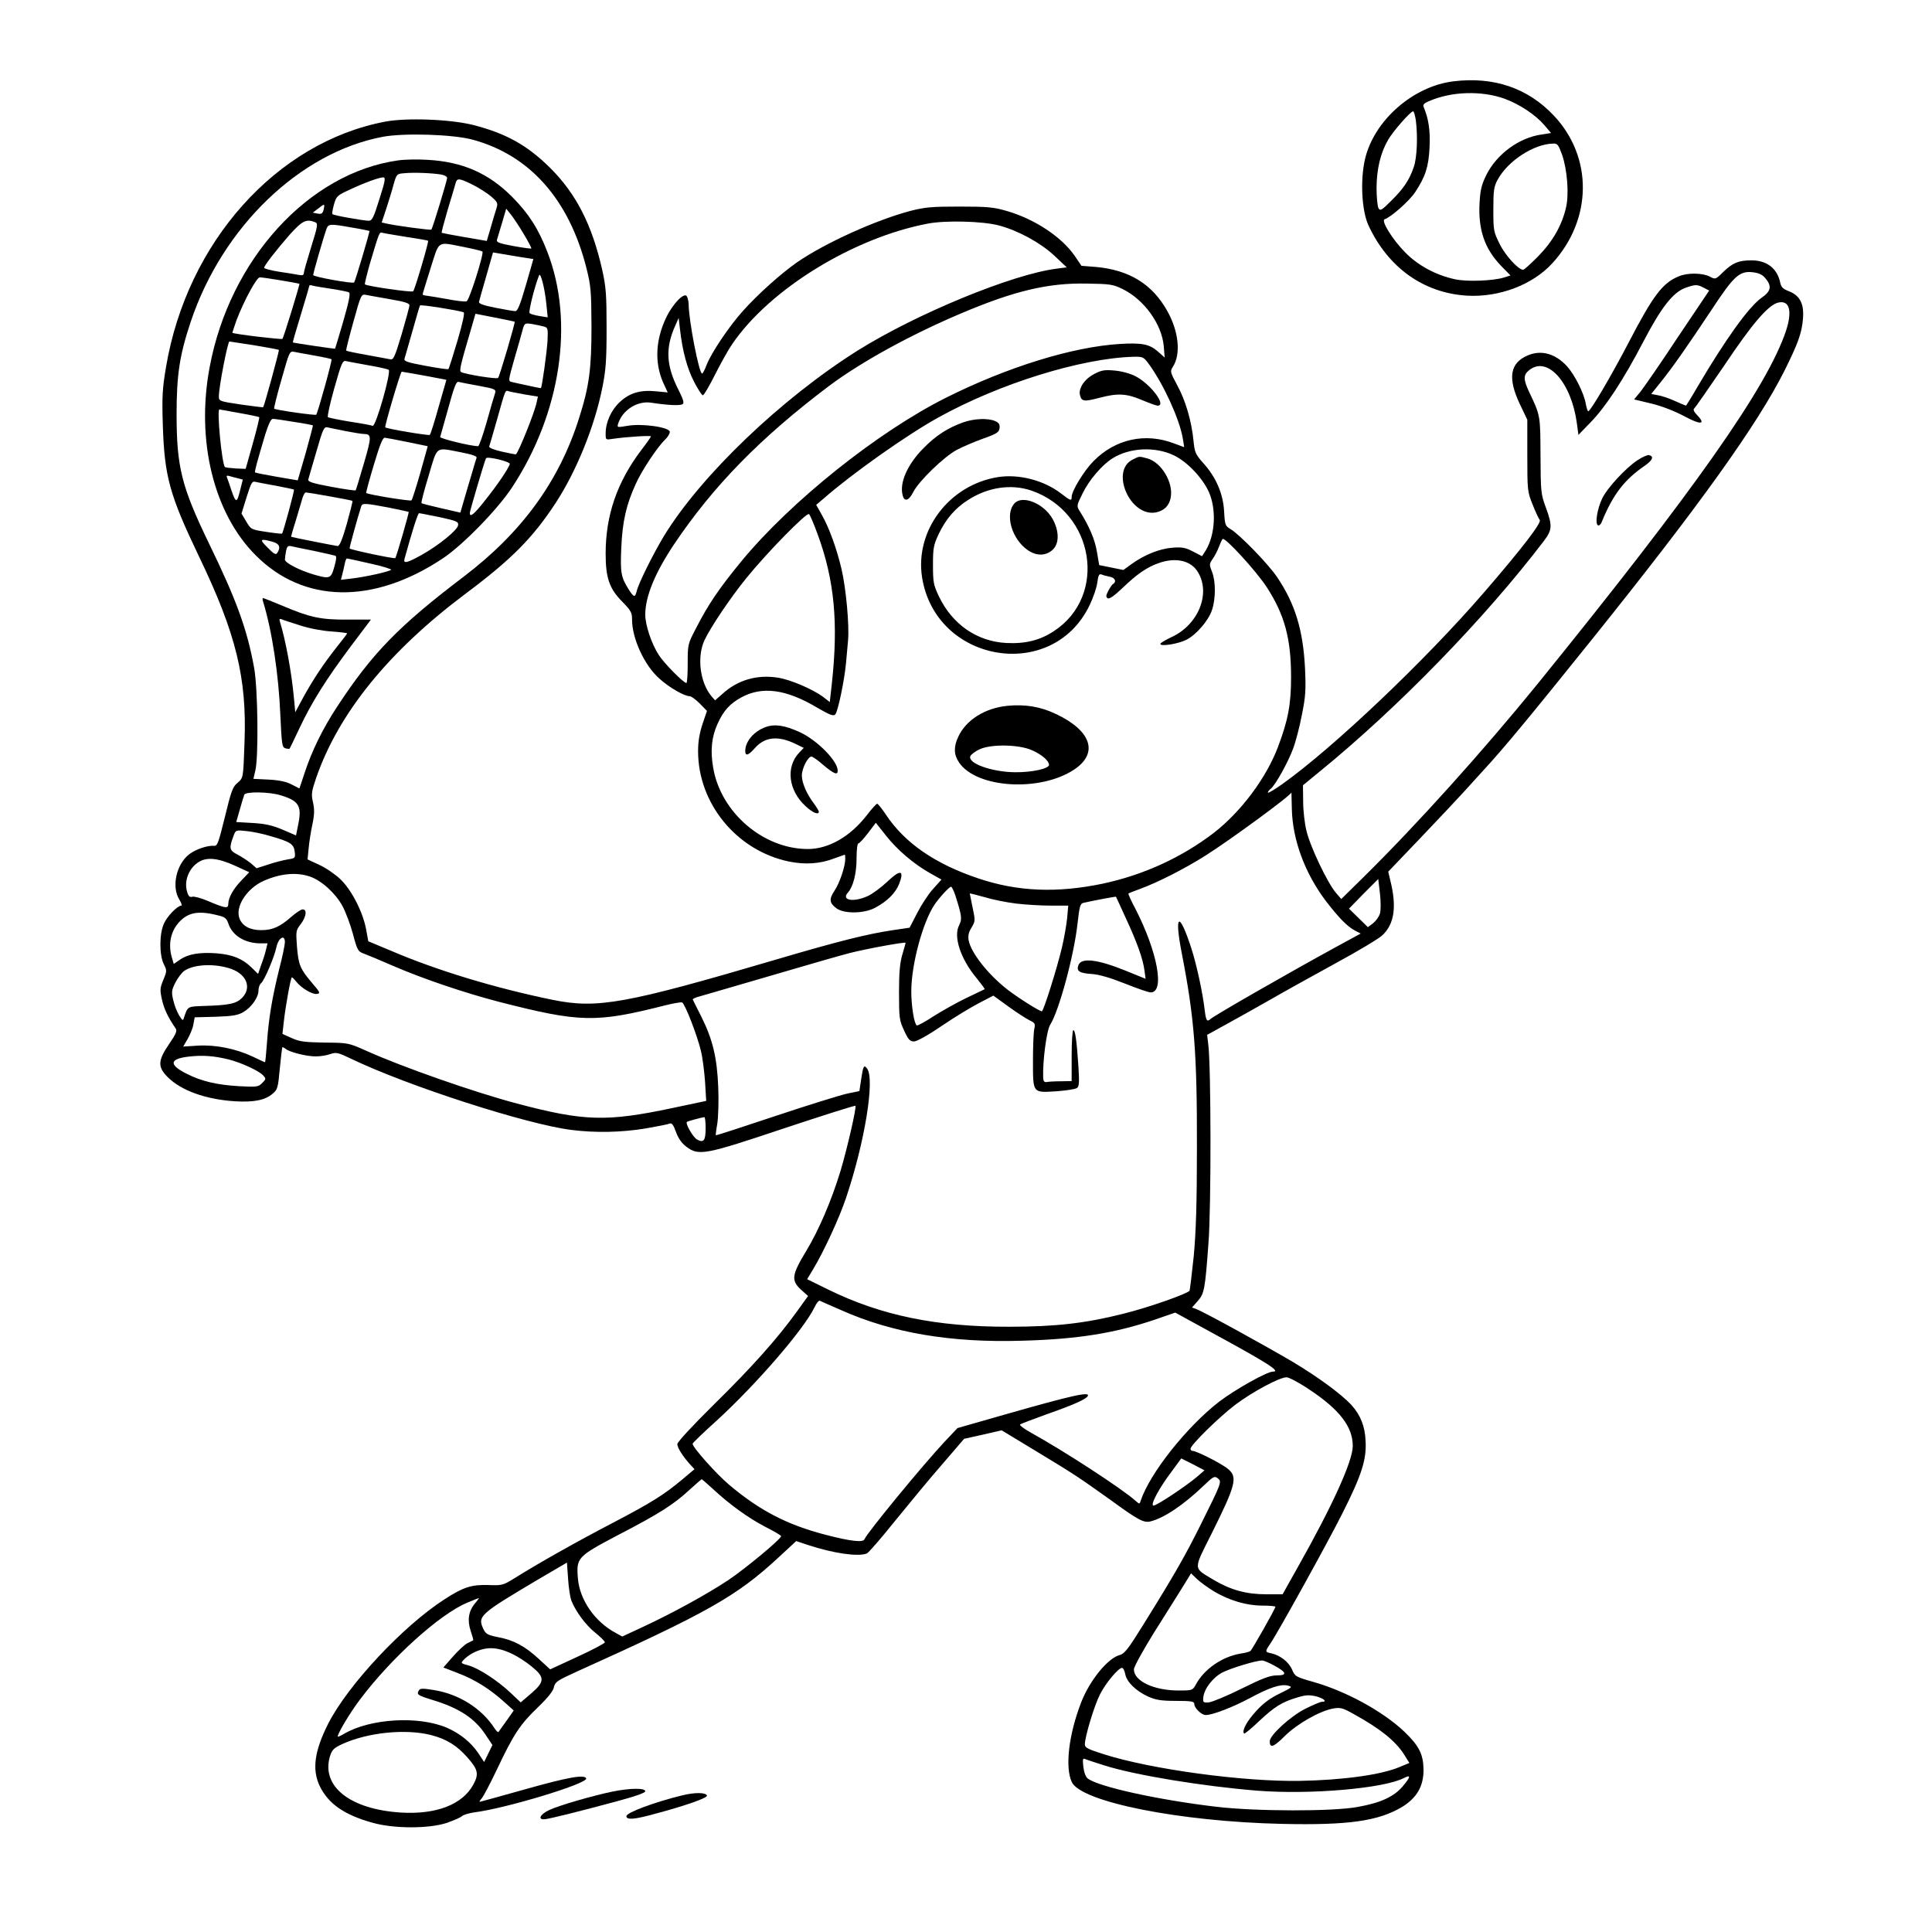 <?xml version="1.0" standalone="no"?>
<!DOCTYPE svg PUBLIC "-//W3C//DTD SVG 20010904//EN"
 "http://www.w3.org/TR/2001/REC-SVG-20010904/DTD/svg10.dtd">
<svg version="1.0" xmlns="http://www.w3.org/2000/svg"
 width="1024pt" height="1024pt" viewBox="0 0 1024 1024"
 preserveAspectRatio="xMidYMid meet">
<g transform="translate(0,1024) scale(0.1,-0.1)"
fill="#000000" stroke="none">
<path d="M7704 9809 c-216 -26 -424 -210 -470 -416 -25 -112 -16 -269 18 -345
104 -226 293 -361 523 -375 170 -10 348 57 453 172 212 232 216 562 7 783
-137 145 -317 207 -531 181z m270 -92 c81 -30 164 -85 212 -141 l35 -41 -51
-8 c-119 -17 -237 -104 -292 -214 -26 -53 -32 -80 -36 -147 -8 -144 27 -244
113 -334 l51 -52 -35 -11 c-59 -18 -198 -23 -260 -9 -102 22 -197 74 -264 143
-67 68 -129 168 -108 175 34 11 132 98 162 144 54 82 71 133 76 238 4 89 -5
150 -31 212 -6 13 1 21 31 33 118 51 276 55 397 12z m-470 -113 c11 -85 7
-199 -11 -250 -23 -68 -54 -114 -120 -179 -51 -51 -58 -54 -67 -38 -5 10 -10
59 -10 108 1 101 21 185 62 255 26 45 118 150 132 150 4 0 10 -21 14 -46z
m776 -186 c27 -80 37 -208 20 -279 -22 -94 -70 -178 -146 -256 -39 -40 -76
-73 -81 -73 -25 0 -95 76 -125 138 -32 64 -33 72 -33 182 0 100 3 121 22 156
53 100 192 191 295 193 23 1 28 -6 48 -61z"/>
<path d="M2040 9595 c-576 -110 -1049 -640 -1160 -1300 -19 -113 -22 -154 -17
-310 9 -271 35 -367 192 -695 197 -410 254 -644 241 -985 -7 -195 -6 -187 -39
-216 -24 -20 -33 -47 -65 -179 -34 -137 -40 -155 -57 -153 -34 3 -97 -18 -131
-44 -69 -52 -96 -172 -54 -240 11 -18 16 -33 11 -33 -20 0 -75 -56 -92 -95
-25 -54 -25 -167 -1 -215 17 -34 17 -37 -2 -83 -18 -42 -19 -54 -8 -103 10
-49 34 -99 73 -155 9 -12 2 -29 -35 -83 -60 -88 -61 -121 -7 -175 71 -71 201
-118 356 -128 102 -6 161 6 201 41 25 21 28 32 37 132 6 60 12 111 13 113 2 2
10 -2 18 -8 21 -18 114 -41 161 -40 22 0 56 5 75 12 32 11 41 9 112 -25 297
-143 931 -348 1168 -377 127 -16 265 -13 392 8 62 11 120 22 128 26 11 4 20
-8 33 -45 12 -33 30 -59 54 -77 66 -51 99 -44 520 97 205 68 375 122 377 119
7 -7 -45 -232 -79 -345 -47 -155 -115 -314 -181 -423 -78 -129 -82 -157 -28
-207 l37 -33 -59 -82 c-102 -142 -241 -298 -441 -494 -110 -109 -193 -198
-193 -209 0 -19 29 -65 67 -107 l24 -26 -63 -53 c-99 -83 -165 -124 -371 -232
-192 -100 -394 -214 -517 -291 -63 -39 -68 -41 -140 -38 -91 3 -134 -11 -233
-75 -221 -142 -513 -455 -617 -659 -73 -144 -87 -243 -46 -330 45 -94 129
-154 281 -196 113 -32 301 -32 395 0 36 13 72 28 80 36 8 7 37 15 63 19 169
21 603 153 594 180 -8 22 -95 7 -325 -58 -129 -36 -236 -66 -239 -66 -3 0 1 8
10 18 9 10 46 80 82 156 87 184 122 237 216 327 53 51 81 86 85 107 6 27 17
35 123 83 690 311 846 399 1066 603 l95 88 63 -21 c134 -44 264 -63 311 -45 9
3 76 81 150 173 74 91 186 227 250 300 l116 135 99 22 100 23 180 -109 c202
-122 226 -138 397 -260 148 -108 176 -122 211 -114 73 18 177 88 283 190 50
48 57 52 74 39 23 -18 22 -21 -90 -246 -83 -166 -133 -255 -306 -533 -78 -126
-98 -151 -123 -158 -63 -16 -160 -135 -205 -252 -66 -171 -86 -344 -49 -422
51 -105 572 -209 1114 -221 352 -8 510 15 635 89 79 48 115 110 115 197 -1 83
-23 127 -102 203 -114 108 -310 215 -484 264 -91 26 -95 28 -111 65 -17 40
-63 76 -110 86 -34 7 -34 9 -4 53 42 62 307 541 382 691 101 201 127 282 122
379 -3 81 -27 140 -76 194 -54 58 -177 148 -309 227 -142 84 -471 265 -511
280 l-24 9 30 34 c35 40 39 60 57 306 15 187 14 941 -1 1055 l-6 50 98 54 c55
30 160 89 234 131 74 43 232 130 350 195 118 64 230 131 247 148 64 60 77 153
41 294 l-10 43 174 182 c96 101 197 208 224 238 27 30 76 84 109 120 102 110
246 284 576 695 565 704 873 1133 1018 1422 71 143 91 198 97 273 7 80 -16
124 -76 147 -31 12 -40 22 -45 47 -16 74 -71 116 -152 116 -68 0 -99 -13 -149
-61 -41 -41 -42 -41 -72 -25 -39 20 -119 21 -165 1 -85 -35 -135 -101 -263
-347 -97 -186 -204 -367 -216 -368 -3 0 -9 18 -13 39 -9 56 -58 153 -99 199
-62 68 -137 89 -209 58 -94 -40 -107 -119 -42 -257 l40 -84 0 -190 c0 -184 1
-192 28 -259 15 -38 32 -75 38 -82 11 -14 -93 -150 -298 -387 -311 -360 -797
-821 -1068 -1014 -41 -29 -75 -49 -75 -44 0 5 7 14 16 21 25 21 91 140 117
210 14 36 35 117 47 180 20 98 22 133 17 245 -10 206 -53 345 -148 486 -47 70
-198 225 -246 254 -29 17 -31 22 -35 95 -5 93 -43 181 -110 255 -41 46 -46 56
-52 117 -10 104 -42 215 -86 295 -38 71 -39 75 -24 98 44 67 32 189 -30 298
-79 141 -201 216 -377 232 l-77 6 -36 53 c-70 101 -212 195 -361 238 -69 20
-103 23 -250 23 -147 0 -182 -3 -260 -23 -184 -49 -450 -169 -600 -272 -86
-60 -211 -172 -289 -260 -73 -81 -166 -221 -190 -282 -10 -27 -21 -48 -25 -48
-16 0 -70 279 -71 365 0 17 -5 37 -10 45 -14 22 -75 -41 -110 -115 -56 -118
-61 -239 -15 -343 l24 -52 -62 6 c-84 8 -139 -8 -192 -57 -46 -43 -75 -107
-75 -167 0 -34 0 -34 38 -28 66 10 202 19 202 13 0 -3 -22 -35 -50 -71 -130
-172 -190 -347 -190 -551 0 -128 20 -185 87 -253 47 -48 53 -58 53 -96 0 -100
65 -242 144 -312 51 -47 133 -94 161 -94 9 0 33 -18 54 -39 l38 -39 -23 -68
c-16 -48 -24 -92 -24 -144 -1 -278 204 -528 480 -586 87 -18 167 -13 244 17
28 10 52 19 54 19 1 0 2 -10 2 -23 0 -39 -30 -128 -57 -168 -30 -45 -27 -65
10 -93 40 -30 145 -29 204 2 65 34 110 79 129 128 28 73 6 77 -63 11 -33 -31
-79 -65 -103 -76 -76 -35 -143 -23 -106 18 28 31 46 101 46 182 0 44 4 79 10
79 5 0 28 25 51 55 l41 54 54 -68 c59 -75 147 -151 237 -201 l57 -32 -44 -49
c-24 -26 -62 -84 -84 -127 l-41 -79 -88 -13 c-135 -20 -291 -59 -613 -154
-808 -238 -954 -264 -1193 -215 -302 62 -610 155 -853 259 l-122 51 -12 66
c-18 93 -79 210 -138 265 -27 25 -76 59 -110 74 l-62 29 6 60 c3 33 12 90 20
127 11 52 11 79 3 115 -10 43 -8 57 16 128 119 345 385 673 795 980 242 181
355 295 477 482 109 168 204 402 245 606 19 94 23 145 23 317 0 179 -3 218
-23 309 -54 240 -139 406 -279 544 -120 118 -232 180 -403 224 -122 31 -355
40 -470 18z m464 -95 c304 -82 512 -317 604 -680 24 -96 26 -122 27 -310 0
-227 -12 -318 -67 -490 -106 -333 -303 -603 -611 -837 -344 -261 -485 -406
-671 -690 -76 -116 -133 -232 -172 -351 l-27 -81 -41 21 c-28 15 -66 23 -122
26 l-81 4 10 42 c18 69 14 436 -6 546 -37 205 -94 361 -240 661 -145 300 -171
404 -171 684 0 210 16 313 75 490 168 502 578 897 1018 980 113 21 371 13 475
-15z m2791 -455 c101 -27 219 -91 292 -159 l67 -63 -54 -7 c-236 -30 -743
-239 -1056 -435 -404 -255 -828 -660 -1025 -982 -56 -93 -134 -249 -144 -291
-9 -36 -15 -35 -41 5 -43 68 -47 91 -41 225 6 138 26 227 77 338 31 70 116
197 155 234 14 13 25 31 25 41 0 25 -149 46 -225 32 -53 -9 -55 -9 -49 11 23
72 100 122 173 112 91 -14 156 -17 169 -8 9 6 4 25 -23 78 -64 126 -69 219
-17 336 l19 43 7 -60 c13 -115 38 -208 75 -279 20 -39 41 -71 46 -71 6 0 35
50 65 110 31 61 71 133 90 160 197 291 642 565 1038 640 95 18 291 13 377 -10z
m4062 -280 c35 -41 30 -69 -20 -103 -67 -47 -191 -219 -341 -474 -31 -54 -59
-98 -60 -98 -2 0 -28 11 -57 24 -30 14 -71 28 -91 31 l-36 7 49 61 c62 77 140
188 272 387 117 178 147 205 217 197 32 -4 51 -12 67 -32z m-3407 -57 c114
-56 207 -185 218 -301 l5 -62 -36 32 c-45 39 -84 47 -201 40 -250 -15 -596
-122 -920 -284 -364 -182 -824 -550 -1085 -866 -120 -146 -177 -230 -242 -357
-44 -84 -44 -86 -44 -188 0 -56 -3 -102 -7 -102 -15 0 -118 104 -146 148 -39
60 -72 159 -72 214 0 96 51 220 150 369 209 312 460 569 825 844 170 127 430
270 699 384 281 119 460 162 666 158 124 -2 139 -4 190 -29z m3080 7 l29 -15
-166 -247 c-90 -137 -180 -266 -198 -289 l-34 -41 92 -22 c57 -14 123 -40 174
-67 87 -47 117 -45 68 6 -16 16 -22 30 -16 34 5 4 77 107 160 229 150 224 232
319 285 333 61 15 77 -44 42 -150 -101 -300 -485 -845 -1319 -1874 -288 -354
-634 -739 -921 -1022 l-117 -115 -30 35 c-43 51 -135 243 -154 325 -10 38 -18
109 -18 156 l-1 87 89 73 c417 340 875 811 1188 1222 44 58 46 80 10 178 -26
71 -27 82 -28 274 -1 213 0 211 -59 335 -33 70 -33 93 0 119 97 76 223 -67
252 -284 l8 -60 63 65 c82 84 175 226 281 429 95 182 158 263 225 286 51 18
60 18 95 0z m-2939 -407 c77 -107 158 -284 177 -386 5 -29 9 -52 8 -52 0 0
-25 9 -54 20 -152 58 -311 23 -426 -94 -50 -50 -116 -158 -116 -190 0 -22 -5
-21 -57 19 -91 70 -225 104 -335 86 -258 -42 -439 -283 -401 -530 71 -455 691
-560 888 -149 19 39 38 94 41 121 5 39 10 47 23 42 9 -4 28 -9 44 -12 27 -5
36 -26 17 -38 -6 -3 -17 -20 -26 -37 -13 -25 -13 -32 -3 -39 9 -5 34 12 79 55
76 73 128 109 190 131 91 33 173 14 209 -47 70 -114 2 -280 -140 -345 -32 -15
-59 -31 -59 -36 0 -15 95 0 138 22 53 27 117 101 136 158 20 60 20 152 0 202
-15 38 -15 42 3 68 11 15 26 44 33 63 7 19 16 39 20 43 11 13 177 -168 234
-255 95 -147 129 -273 129 -478 0 -144 -16 -227 -69 -368 -62 -165 -196 -344
-340 -456 -171 -131 -374 -224 -591 -270 -241 -50 -449 -42 -657 28 -230 77
-391 188 -491 339 -21 31 -41 57 -46 57 -4 0 -29 -27 -54 -60 -88 -114 -203
-180 -313 -180 -237 0 -462 194 -502 431 -16 91 -8 164 23 232 32 71 66 108
127 141 110 60 237 43 400 -54 67 -39 87 -47 97 -37 14 14 49 183 57 272 3 33
8 88 11 122 7 80 -11 277 -35 378 -25 106 -65 217 -103 284 l-31 55 40 34
c152 133 442 338 609 430 323 179 755 313 1032 321 51 1 54 0 84 -41z m130
-481 c71 -34 152 -119 186 -194 41 -93 34 -227 -16 -310 l-20 -31 -48 25 c-40
21 -58 24 -109 20 -67 -5 -148 -37 -217 -87 l-43 -31 -64 13 -64 13 -12 70
c-10 63 -40 135 -92 217 -16 26 -16 29 16 93 35 72 104 152 159 186 91 57 225
63 324 16z m-755 -187 c335 -115 406 -558 120 -745 -74 -49 -152 -68 -252 -63
-156 8 -287 99 -358 248 -28 59 -31 74 -31 165 0 91 3 106 31 166 38 79 87
136 155 179 105 68 228 86 335 50z m-1133 -230 c90 -244 111 -471 76 -793
l-11 -98 -35 27 c-53 40 -173 92 -239 102 -111 18 -214 -12 -294 -85 l-40 -35
-20 23 c-60 73 -77 207 -36 296 34 71 134 220 221 328 111 137 322 352 333
340 6 -5 26 -53 45 -105z m-2846 -1385 c99 -30 115 -57 92 -163 l-10 -50 -72
31 c-55 23 -92 31 -158 35 l-87 5 19 66 c10 36 21 72 24 79 6 17 129 16 192
-3z m5360 -73 c4 -164 69 -340 180 -487 69 -90 115 -137 156 -158 l29 -15
-134 -73 c-254 -139 -643 -362 -662 -380 -19 -17 -24 -9 -31 49 -11 93 -43
241 -71 327 -64 197 -91 184 -51 -24 67 -343 82 -529 81 -1031 0 -303 -5 -449
-17 -579 -10 -95 -20 -177 -22 -182 -11 -16 -217 -89 -351 -122 -201 -51 -362
-69 -604 -69 -385 -1 -679 59 -960 197 l-112 55 32 53 c57 95 138 270 174 377
99 294 154 629 112 686 -17 23 -21 16 -33 -65 l-8 -54 -63 -13 c-34 -7 -205
-60 -379 -118 -174 -58 -317 -105 -319 -103 -1 1 2 29 8 62 5 33 8 119 5 190
-6 157 -29 255 -89 375 -24 47 -44 88 -46 92 -2 4 16 12 40 18 24 7 194 56
378 110 184 54 371 108 415 119 95 24 295 60 295 54 0 -3 -8 -30 -17 -61 -13
-43 -18 -94 -18 -202 0 -137 2 -148 27 -202 22 -48 31 -58 52 -58 15 0 75 33
148 83 68 46 157 100 198 121 l75 39 80 -58 c44 -32 94 -64 112 -73 29 -14 31
-18 25 -46 -4 -17 -7 -92 -7 -167 0 -175 -3 -171 124 -163 53 4 102 11 110 18
11 8 12 32 7 111 -9 138 -17 195 -27 195 -5 0 -9 -61 -9 -135 l0 -135 -57 -1
c-32 0 -66 -2 -75 -4 -13 -2 -18 4 -19 23 -3 88 18 249 37 280 47 74 126 366
145 535 11 96 14 108 33 112 63 14 170 34 171 32 1 -1 24 -52 52 -113 59 -127
91 -216 99 -278 l6 -44 -108 44 c-149 60 -232 69 -248 29 -12 -31 4 -43 67
-47 43 -3 98 -19 179 -51 65 -26 126 -47 137 -47 76 0 36 215 -81 443 -23 43
-39 79 -37 81 2 2 29 13 60 24 96 35 239 108 348 177 133 84 456 321 456 335
0 0 1 -39 2 -88z m-5412 -144 c105 -30 122 -42 127 -82 4 -34 3 -35 -37 -41
-22 -4 -68 -15 -103 -27 l-62 -20 -31 27 c-18 14 -50 35 -71 46 -43 22 -45 33
-19 102 11 28 12 28 69 22 31 -3 89 -15 127 -27z m-186 -158 l72 -33 -39 -41
c-45 -46 -72 -94 -72 -127 0 -26 -15 -24 -109 16 -35 15 -72 25 -82 22 -14 -4
-21 3 -28 29 -16 57 11 123 62 155 44 28 105 21 196 -21z m394 -56 c61 -21
135 -88 172 -156 16 -29 41 -95 55 -146 24 -90 27 -95 60 -107 19 -7 89 -36
155 -65 160 -69 376 -142 560 -190 430 -110 512 -112 879 -19 43 11 84 18 91
16 15 -6 80 -173 100 -257 9 -36 18 -110 22 -165 l6 -100 -180 -38 c-349 -74
-468 -70 -823 24 -223 59 -610 194 -804 282 -90 40 -93 40 -216 41 -106 2
-132 5 -174 24 l-49 22 7 63 c9 83 37 237 43 237 3 0 14 -11 24 -24 27 -34 85
-68 109 -64 19 3 17 8 -25 57 -64 75 -73 96 -81 193 -6 83 -6 87 20 120 29 39
35 78 10 78 -9 0 -37 -19 -62 -41 -58 -51 -98 -69 -157 -69 -59 0 -99 21 -115
60 -26 63 38 162 129 202 90 39 173 46 244 22z m5671 -196 c-5 -17 -22 -40
-37 -52 l-27 -20 -50 49 -50 49 77 79 78 78 9 -76 c5 -44 5 -89 0 -107z
m-2250 95 c34 -108 36 -124 20 -156 -32 -60 6 -177 91 -280 26 -32 46 -59 44
-60 -2 -1 -46 -22 -98 -47 -52 -25 -130 -69 -174 -97 -44 -29 -83 -50 -88 -48
-14 9 -29 104 -29 181 0 140 60 365 123 459 25 37 78 95 88 95 4 0 14 -21 23
-47z m321 -42 c50 -6 132 -11 184 -11 l93 0 -6 -67 c-4 -38 -16 -106 -27 -153
-25 -107 -98 -340 -107 -340 -13 0 -125 71 -181 114 -103 80 -194 195 -207
262 -4 24 0 43 15 67 20 34 21 37 6 107 -8 39 -15 73 -15 74 0 2 35 -7 78 -19
42 -13 118 -28 167 -34z m-4228 -63 c35 -8 44 -16 53 -42 21 -65 88 -106 172
-106 l36 0 -9 -37 c-5 -21 -17 -58 -26 -81 l-15 -44 -37 36 c-47 45 -98 66
-181 73 -89 7 -151 -3 -194 -32 l-35 -24 -11 37 c-19 69 -5 135 38 183 49 54
104 64 209 37z m353 -142 c0 -13 -13 -77 -30 -142 -38 -153 -56 -263 -65 -391
-4 -57 -9 -103 -10 -103 -2 0 -32 13 -66 30 -90 42 -195 63 -289 58 l-79 -5
24 41 c13 23 27 57 30 77 l7 37 111 3 c90 3 119 8 147 25 43 25 80 78 80 114
0 15 6 33 14 39 17 14 71 140 81 191 11 50 45 70 45 26z m-283 -142 c82 -30
108 -101 55 -154 -31 -30 -67 -38 -206 -42 -83 -3 -81 -2 -101 -62 -5 -18 -8
-16 -26 13 -11 18 -25 54 -31 81 -10 42 -8 53 11 91 12 24 33 52 46 62 51 37
165 42 252 11z m-16 -479 c67 -17 161 -60 184 -85 16 -17 15 -20 -6 -41 -20
-20 -28 -21 -123 -16 -116 7 -198 26 -275 65 -98 49 -94 80 11 92 73 8 130 4
209 -15z m2529 -364 c0 -66 -10 -80 -45 -61 -21 11 -64 85 -54 94 4 3 75 23
92 25 4 1 7 -26 7 -58z m716 -964 c272 -122 586 -175 964 -163 292 8 490 40
702 112 l107 37 188 -103 c305 -166 374 -210 329 -210 -31 0 -200 -95 -284
-159 -172 -133 -368 -380 -416 -525 -6 -19 -7 -19 -29 1 -71 63 -378 263 -550
358 -38 21 -65 41 -60 45 4 4 69 28 143 55 140 49 204 78 215 95 16 27 -84 4
-445 -99 l-245 -70 -69 -73 c-116 -124 -411 -483 -424 -516 -7 -19 -74 -11
-205 23 -205 53 -351 129 -512 265 -70 59 -196 201 -194 218 0 4 57 59 127
122 212 194 463 485 519 601 10 22 23 37 28 35 6 -3 55 -25 111 -49z m2484
-422 c160 -106 230 -197 230 -299 0 -80 -108 -317 -289 -638 l-83 -148 -88 0
c-104 0 -187 23 -275 75 -113 68 -112 49 -13 247 128 257 139 299 87 342 -31
27 -167 96 -188 96 -6 0 -11 5 -11 11 0 20 152 169 238 234 92 69 234 145 271
145 13 0 68 -29 121 -65z m-595 -462 c-59 -50 -214 -153 -231 -153 -20 0 28
91 97 182 l50 68 62 -31 61 -32 -39 -34z m-2565 -66 c88 -82 187 -153 277
-200 46 -23 83 -45 83 -49 0 -15 -189 -172 -280 -233 -113 -75 -292 -173 -448
-246 l-114 -53 -36 20 c-110 59 -190 175 -199 289 -9 109 -3 115 213 229 218
113 295 162 379 240 33 30 62 55 64 56 2 0 29 -24 61 -53z m-751 -592 c24 -59
75 -127 125 -168 29 -23 52 -46 52 -52 -1 -5 -66 -40 -145 -76 l-145 -67 -62
57 c-73 67 -133 99 -216 114 -53 11 -63 16 -76 43 -32 68 -19 79 286 260 l157
92 6 -86 c3 -48 11 -100 18 -117z m3406 50 c81 -48 172 -75 256 -75 38 0 69
-3 69 -6 0 -10 -124 -229 -133 -235 -6 -4 -28 -10 -50 -13 -98 -16 -195 -82
-239 -165 -17 -30 -18 -31 -91 -31 -131 0 -237 50 -237 112 0 14 48 100 106
194 59 93 127 202 152 242 l45 73 31 -30 c17 -16 58 -46 91 -66z m-3918 -64
c-34 -41 -41 -89 -22 -146 9 -26 15 -48 13 -49 -2 -1 -15 -8 -30 -15 -16 -8
-50 -40 -78 -72 l-50 -57 80 -31 c87 -33 168 -84 244 -153 l49 -44 -38 -54
c-22 -30 -41 -57 -43 -60 -2 -3 -12 6 -21 20 -68 105 -187 180 -319 202 -62
10 -75 10 -82 -2 -13 -21 -6 -26 72 -50 142 -43 224 -97 282 -185 l36 -54 -22
-45 -22 -45 -33 50 c-38 55 -95 101 -163 131 -150 65 -408 50 -547 -32 -18
-11 -33 -17 -33 -14 0 17 67 129 118 196 165 220 424 454 570 514 31 13 59 24
60 24 2 0 -7 -13 -21 -29z m198 -267 c28 -13 74 -43 102 -66 72 -58 71 -81 -2
-144 l-55 -47 -54 51 c-69 65 -169 130 -223 145 -41 11 -42 12 -25 30 9 10 30
26 47 35 70 36 128 35 210 -4z m4039 -62 c66 -36 70 -52 13 -52 -35 0 -75 -15
-186 -70 -78 -39 -156 -71 -174 -73 -30 -2 -32 0 -29 28 5 45 51 105 102 131
43 22 177 63 210 63 8 0 37 -12 64 -27z m-790 -45 c8 -42 56 -89 121 -119 41
-18 68 -23 148 -23 81 0 97 -3 97 -16 0 -22 38 -59 61 -59 36 0 142 41 234 90
106 57 163 75 201 66 26 -7 24 -9 -43 -42 -50 -24 -87 -51 -125 -93 -50 -54
-77 -105 -64 -119 3 -3 39 27 80 66 81 76 120 101 205 126 43 13 62 13 97 5
41 -11 61 -29 30 -29 -7 0 -46 -16 -86 -36 -80 -40 -190 -141 -190 -173 0 -39
21 -31 80 28 66 65 187 134 259 146 36 6 50 2 108 -31 138 -76 219 -141 265
-213 l28 -45 -53 -22 c-97 -41 -300 -69 -527 -73 -301 -5 -787 61 -1039 141
-85 27 -101 35 -101 52 0 41 50 206 80 265 30 60 98 141 117 141 6 0 14 -15
17 -33z m-3680 -323 c81 -21 134 -53 190 -115 60 -67 66 -91 34 -149 -58 -105
-196 -158 -382 -147 -271 17 -425 139 -377 299 11 34 20 43 65 64 135 62 336
82 470 48z m3566 -160 c165 -53 528 -112 815 -135 281 -22 670 12 776 67 39
20 36 6 -8 -46 -46 -53 -114 -85 -236 -107 -131 -25 -544 -24 -752 1 -305 36
-619 105 -679 149 -11 8 -20 31 -24 62 -5 45 -3 48 14 40 10 -4 53 -18 94 -31z"/>
<path d="M2111 9390 c-475 -66 -894 -525 -1000 -1097 -73 -389 22 -775 245
-997 253 -254 621 -261 989 -17 106 70 289 257 368 376 259 393 333 878 188
1250 -47 122 -98 202 -186 291 -125 126 -264 187 -451 197 -49 3 -118 2 -153
-3z m227 -75 c17 -3 32 -11 32 -18 -1 -15 -77 -268 -84 -274 -4 -4 -192 21
-242 33 l-21 5 24 72 c13 40 31 98 39 129 16 56 17 57 58 60 48 5 147 1 194
-7z m-327 -130 c-30 -97 -39 -115 -56 -115 -28 0 -187 28 -193 35 -3 2 1 25 8
51 13 45 17 48 84 79 81 38 154 64 177 65 14 0 11 -18 -20 -115z m496 75 c32
-16 76 -44 97 -62 34 -30 36 -35 27 -63 -5 -16 -19 -62 -30 -101 l-21 -71
-117 20 c-65 11 -120 22 -122 23 -2 2 13 58 33 126 21 68 39 131 42 141 7 24
21 22 91 -13z m-792 -132 c-5 -20 -11 -24 -32 -20 l-25 5 29 22 c33 27 36 26
28 -7z m1060 -127 c25 -41 43 -76 41 -78 -2 -2 -45 4 -95 13 -75 14 -91 20
-87 33 3 9 15 49 27 90 l22 75 24 -30 c13 -16 44 -62 68 -103z m-1104 61 c15
-6 13 -21 -22 -132 -21 -68 -39 -131 -39 -139 0 -9 -8 -12 -27 -8 -16 3 -63
11 -105 17 -43 7 -78 16 -78 21 0 11 65 95 137 177 66 73 87 83 134 64z m194
-28 c49 -8 91 -17 93 -18 3 -4 -75 -266 -81 -273 -8 -8 -217 30 -217 39 0 12
57 208 70 244 11 28 17 29 135 8z m290 -50 c61 -9 112 -18 114 -20 5 -4 -70
-258 -79 -268 -7 -7 -246 27 -256 37 -2 2 10 51 26 108 51 171 50 170 68 165
10 -3 67 -12 127 -22z m303 -53 c50 -10 95 -21 99 -24 9 -10 -69 -258 -84
-264 -7 -3 -54 2 -104 12 -50 9 -100 17 -110 18 -11 1 -19 4 -19 7 0 3 19 65
42 138 48 151 32 141 176 113z m298 -53 l71 -11 -40 -139 c-30 -104 -44 -138
-56 -137 -9 0 -56 8 -106 18 -66 13 -89 22 -86 32 2 8 19 70 39 138 l35 123
36 -6 c20 -4 68 -11 107 -18z m140 -252 l7 -68 -44 7 c-24 4 -48 11 -52 15 -7
6 25 137 50 200 8 21 31 -70 39 -154z m-1407 128 c53 -9 97 -17 98 -18 3 -3
-84 -286 -90 -292 -4 -5 -255 25 -265 32 -1 1 9 31 22 68 39 102 106 226 123
226 9 0 59 -7 112 -16z m268 -45 c45 -7 87 -15 93 -19 8 -5 -1 -50 -30 -151
-23 -79 -43 -145 -44 -147 -3 -2 -217 30 -224 33 -1 1 18 68 43 149 25 82 45
150 45 153 0 2 8 2 18 -1 9 -3 54 -10 99 -17z m311 -55 c76 -13 102 -21 102
-32 0 -9 -19 -77 -41 -153 -38 -127 -44 -138 -63 -133 -12 2 -67 13 -124 23
-57 10 -105 20 -107 23 -2 2 15 70 38 152 40 145 42 148 67 143 14 -3 71 -13
128 -23z m389 -69 c7 -2 -3 -50 -32 -150 -24 -81 -46 -149 -48 -151 -3 -3 -57
5 -121 17 -97 18 -116 24 -112 38 3 9 22 75 42 146 20 72 38 133 40 136 3 6
199 -25 231 -36z m271 -50 c4 -3 -80 -290 -88 -298 -7 -8 -174 19 -196 31 -11
7 -5 32 57 243 l19 66 102 -20 c57 -11 104 -21 106 -22z m152 -25 c24 -6 25
-9 22 -76 -3 -57 -29 -244 -35 -251 -1 -1 -31 5 -67 13 -36 8 -75 16 -86 19
-21 5 -21 5 12 122 19 65 39 135 44 155 10 36 12 36 48 31 20 -4 48 -9 62 -13z
m-1533 -100 c70 -12 129 -22 131 -25 3 -3 -77 -296 -83 -303 -1 -2 -55 5 -119
14 -113 17 -116 18 -116 43 0 51 47 291 56 291 2 0 61 -9 131 -20z m322 -55
c46 -8 86 -17 88 -19 5 -5 -73 -285 -81 -294 -6 -5 -216 25 -223 32 -2 2 15
72 39 155 42 149 43 151 68 146 14 -3 63 -12 109 -20z m283 -51 c53 -9 102
-20 108 -24 15 -9 -68 -303 -85 -297 -6 3 -60 13 -120 22 -61 10 -113 21 -117
24 -4 4 11 73 34 154 38 135 44 148 63 143 11 -3 64 -12 117 -22z m298 -55
l116 -22 -41 -143 c-22 -79 -43 -146 -47 -149 -5 -5 -228 32 -236 40 -5 5 81
295 87 295 3 0 58 -10 121 -21z m288 -54 c87 -16 92 -19 86 -39 -4 -11 -24
-79 -44 -151 -20 -71 -41 -130 -46 -130 -42 1 -204 41 -201 49 2 6 21 75 43
153 30 110 42 142 54 139 8 -2 57 -12 108 -21z m245 -46 l68 -11 -7 -32 c-11
-53 -91 -252 -109 -274 -1 -1 -34 5 -74 14 -44 10 -71 21 -68 28 2 6 21 70 41
141 47 167 43 157 63 151 10 -3 49 -10 86 -17z m-1515 -98 c57 -10 104 -20
106 -22 2 -2 -13 -65 -34 -139 l-38 -135 -52 2 c-29 2 -55 5 -58 8 -16 16 -44
306 -29 305 1 0 48 -9 105 -19z m289 -47 c54 -8 99 -17 101 -18 2 -2 -16 -68
-38 -148 l-42 -144 -111 19 c-62 11 -114 21 -115 23 -4 3 11 58 54 202 17 53
30 82 40 82 8 0 58 -7 111 -16z m275 -49 c42 -8 85 -15 95 -15 43 -1 44 -11 2
-155 -22 -76 -42 -141 -44 -144 -3 -2 -61 6 -130 19 -102 19 -124 27 -121 39
2 9 22 75 43 148 34 118 40 132 58 128 11 -3 55 -11 97 -20z m329 -58 l106
-22 -39 -140 c-22 -77 -43 -143 -47 -147 -5 -6 -227 30 -240 39 -2 1 16 68 40
148 32 107 47 145 58 145 9 -1 64 -11 122 -23z m281 -54 c58 -11 87 -21 84
-29 -2 -6 -14 -44 -25 -83 -12 -39 -30 -102 -41 -139 l-20 -69 -101 23 c-56
13 -103 25 -105 27 -3 2 14 68 38 146 48 161 33 150 170 124z m260 -62 c-5
-22 -66 -112 -131 -193 -57 -73 -81 -93 -81 -67 0 10 79 279 86 290 7 12 129
-18 126 -30z m-1441 -76 l26 -7 -15 -59 c-16 -66 -22 -66 -45 1 -8 25 -18 53
-22 64 -7 15 -4 17 11 13 10 -3 31 -9 45 -12z m204 -40 c50 -10 91 -18 93 -20
4 -3 -57 -227 -63 -233 -2 -2 -39 2 -84 9 -80 12 -81 13 -106 55 l-25 42 27
87 c24 76 29 86 47 81 12 -3 62 -12 111 -21z m283 -56 c64 -11 119 -22 120
-24 2 -2 -12 -57 -30 -122 -24 -83 -38 -118 -49 -117 -12 1 -240 46 -246 49
-1 0 9 37 23 80 13 44 29 97 35 118 5 20 14 37 20 37 5 0 63 -9 127 -21z m311
-59 c58 -12 106 -22 107 -23 3 -4 -65 -239 -71 -245 -5 -5 -233 43 -242 51 -2
3 42 163 62 225 6 16 22 15 144 -8z m271 -51 c91 -20 101 -24 98 -43 -4 -26
-102 -106 -193 -157 -77 -43 -99 -48 -91 -21 43 156 71 242 77 242 5 0 54 -10
109 -21z m-887 -130 c38 -10 46 -29 27 -59 -8 -12 -17 -8 -52 28 -45 44 -40
49 25 31z m222 -49 c55 -12 105 -23 111 -25 9 -2 7 -19 -4 -59 -18 -64 -24
-66 -113 -40 -73 22 -149 61 -149 78 0 7 3 28 6 45 5 25 10 30 28 26 11 -3 66
-14 121 -25z m298 -67 c65 -14 114 -30 110 -33 -11 -10 -137 -38 -207 -46
l-59 -7 7 28 c4 15 10 40 13 56 3 16 8 29 12 29 3 0 59 -12 124 -27z"/>
<path d="M1394 7053 c48 -156 83 -388 92 -605 7 -153 9 -168 26 -174 11 -3 21
-4 23 -2 1 1 25 50 52 108 65 138 142 260 272 434 l107 142 -125 0 c-143 -1
-200 12 -348 75 -51 21 -95 39 -99 39 -3 0 -3 -8 0 -17z m197 -128 c49 -16
119 -29 167 -32 45 -3 82 -8 82 -10 0 -2 -24 -34 -54 -71 -71 -90 -125 -171
-178 -267 l-43 -80 -7 75 c-13 140 -44 306 -74 404 -5 14 -2 18 8 14 8 -4 52
-18 99 -33z"/>
<path d="M8678 7800 c-62 -41 -160 -147 -186 -202 -26 -54 -39 -132 -23 -142
6 -4 16 4 22 21 59 143 119 221 227 295 42 29 50 50 21 56 -8 1 -36 -11 -61
-28z"/>
<path d="M5800 8258 c-51 -26 -85 -76 -76 -112 8 -34 22 -36 101 -15 99 26
144 24 227 -11 38 -16 76 -30 84 -30 49 0 -38 115 -118 156 -29 15 -74 27
-111 30 -52 5 -69 2 -107 -18z"/>
<path d="M5104 8001 c-81 -29 -144 -70 -209 -136 -85 -86 -128 -182 -111 -249
9 -38 33 -31 57 17 29 57 161 185 229 222 30 16 93 43 140 60 74 26 85 34 88
56 2 19 -3 28 -23 37 -38 17 -112 14 -171 -7z"/>
<path d="M5339 6499 c-119 -12 -219 -75 -260 -164 -25 -53 -24 -95 4 -136 92
-137 429 -158 610 -38 131 87 92 206 -97 295 -82 39 -163 52 -257 43z m132
-236 c52 -23 89 -56 89 -77 0 -20 -90 -40 -180 -39 -122 1 -252 47 -237 85 3
8 24 25 48 36 59 29 211 27 280 -5z"/>
<path d="M4057 6386 c-61 -22 -107 -76 -107 -126 0 -29 16 -25 51 15 53 60
123 67 216 22 l43 -21 -24 -25 c-73 -77 -57 -202 35 -285 36 -34 69 -47 69
-28 0 4 -12 24 -26 43 -38 50 -64 109 -64 149 0 37 32 100 51 100 6 0 35 -20
63 -45 56 -47 76 -55 76 -30 0 52 -109 162 -202 205 -80 36 -132 44 -181 26z"/>
<path d="M6003 7804 c-120 -60 -13 -305 123 -280 44 9 71 35 79 79 15 79 -49
186 -123 207 -46 12 -41 13 -79 -6z"/>
<path d="M5377 7572 c-53 -58 -14 -191 72 -249 45 -30 92 -30 128 1 39 33 38
103 0 169 -48 81 -159 124 -200 79z"/>
<path d="M3250 745 c-104 -21 -291 -75 -340 -99 -49 -23 -62 -53 -20 -48 34 5
153 34 358 89 116 31 172 50 172 59 0 18 -80 17 -170 -1z"/>
<path d="M3615 724 c-144 -35 -295 -91 -295 -110 0 -21 42 -18 150 12 162 43
281 85 277 97 -5 17 -64 18 -132 1z"/>
</g>
</svg>
